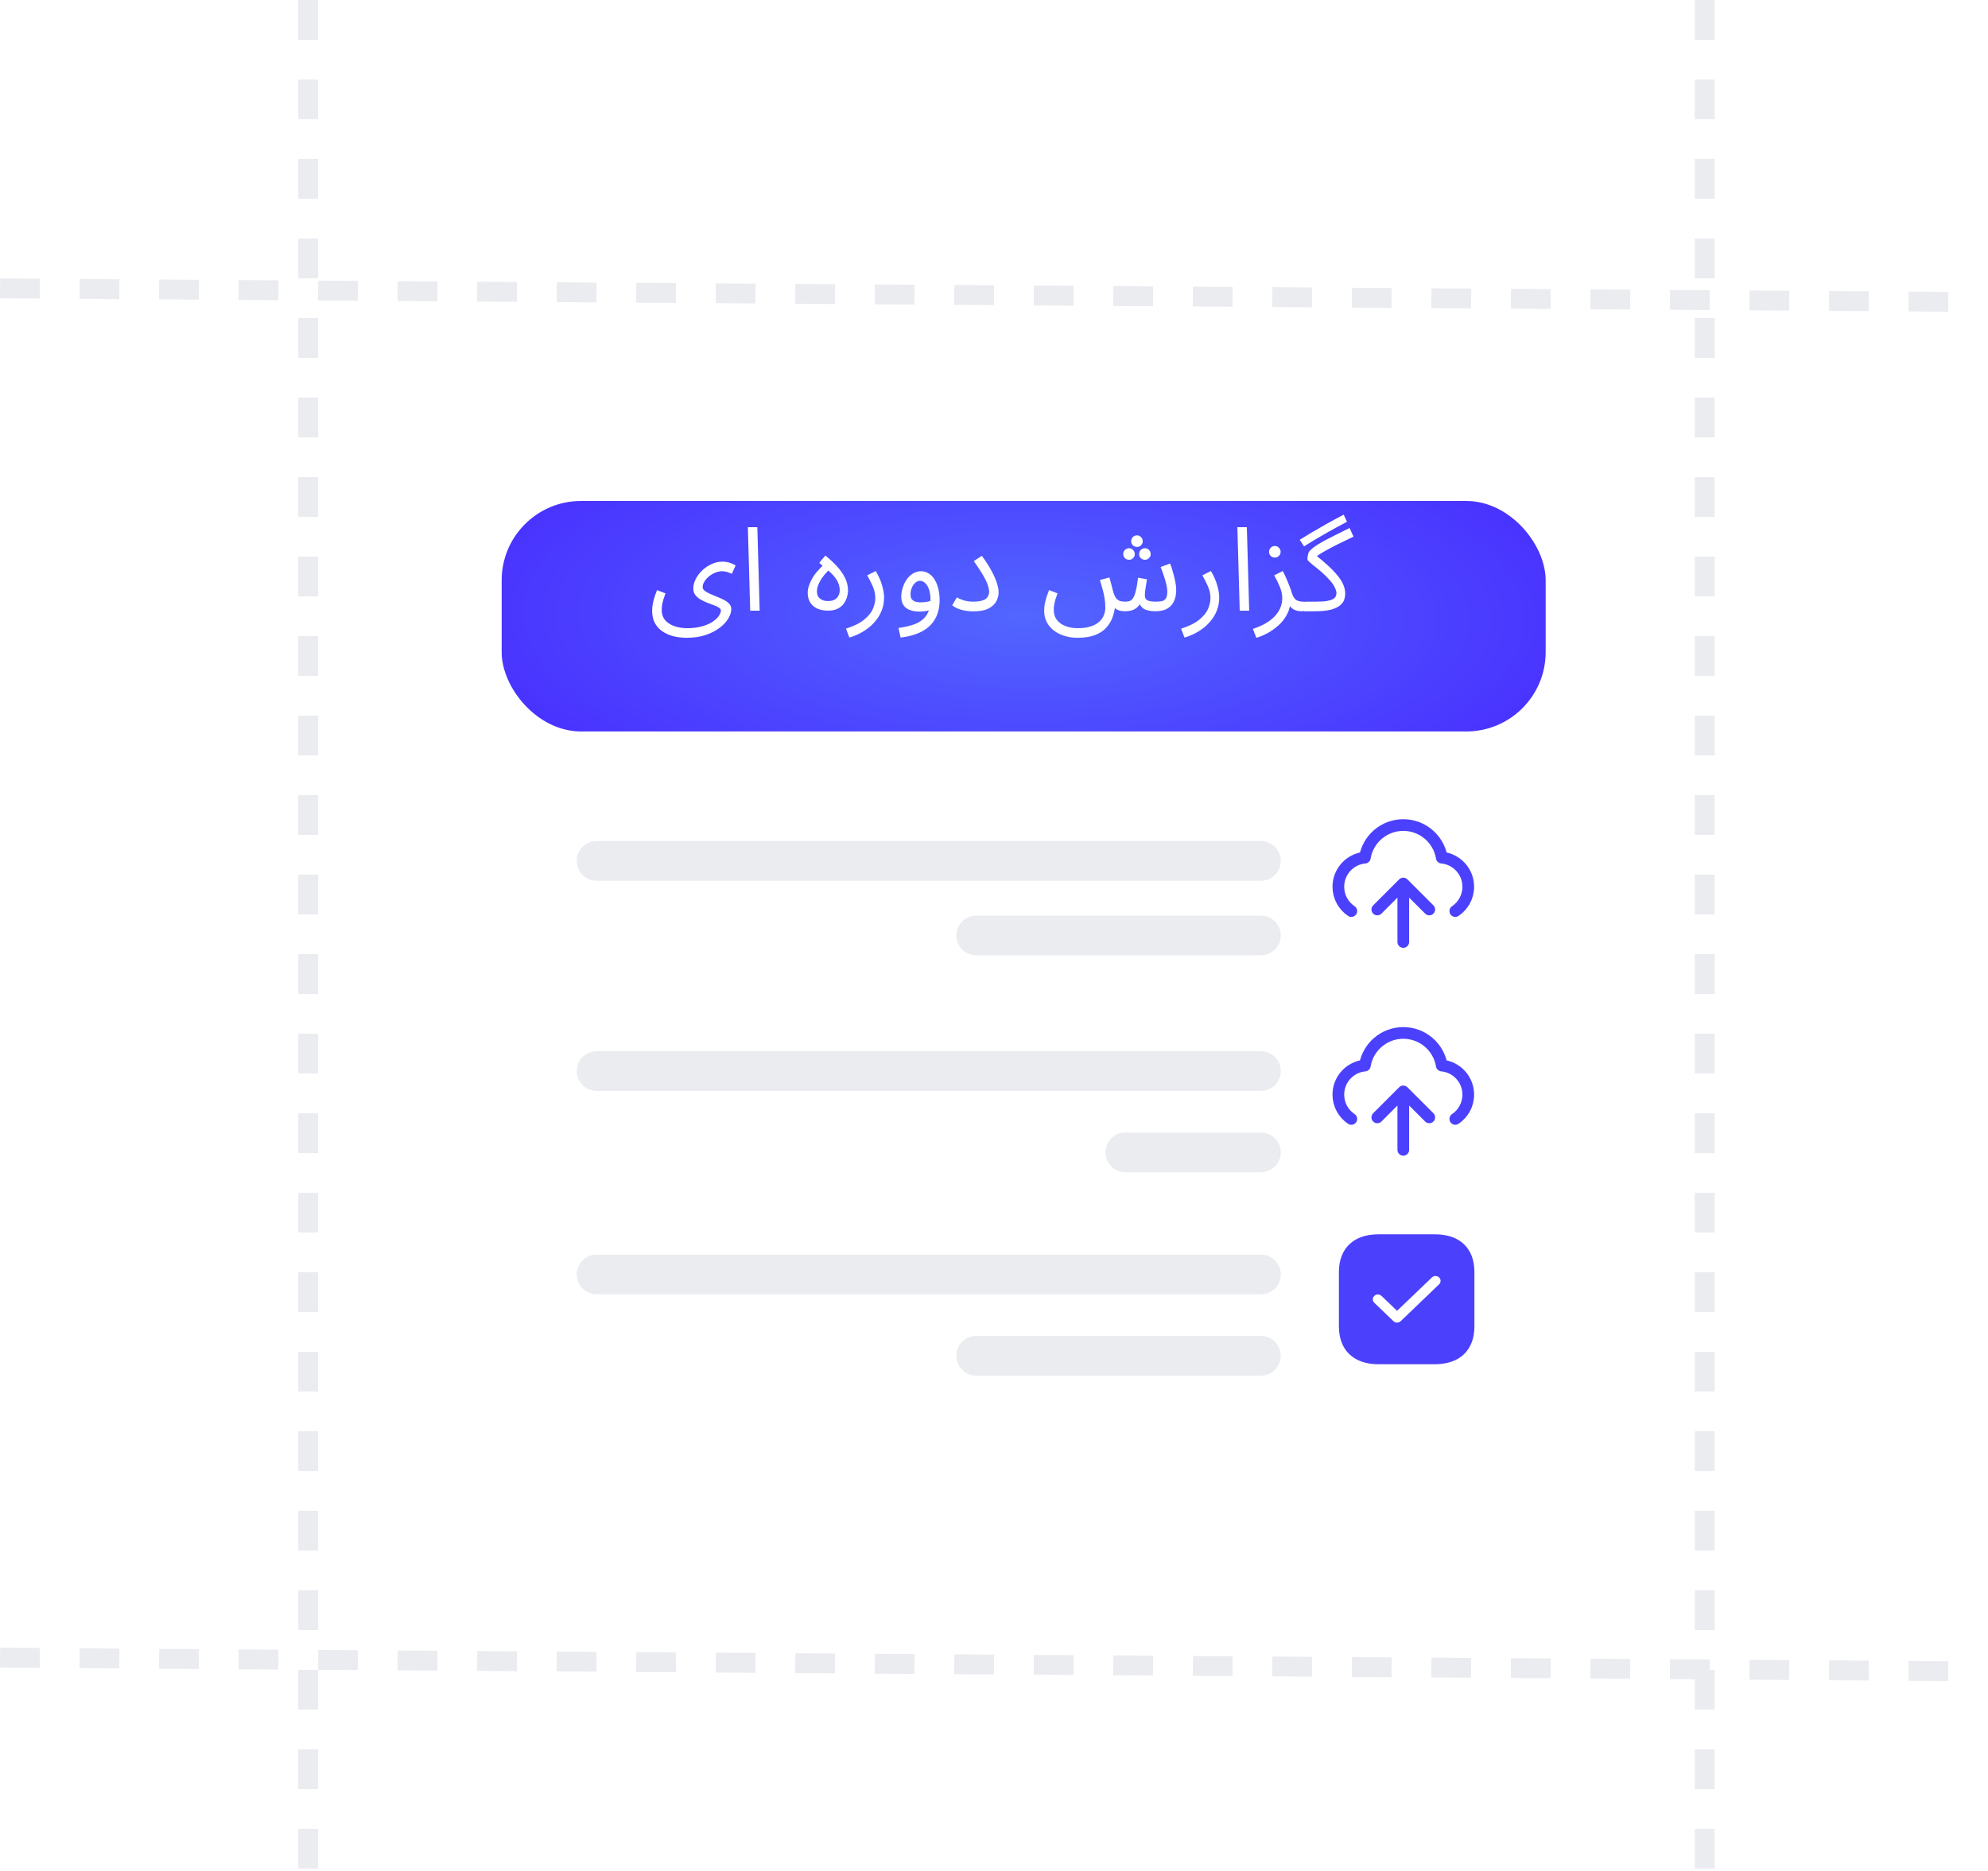 <svg width="85" height="80" viewBox="0 0 85 80" fill="none" xmlns="http://www.w3.org/2000/svg">
<line x1="72.887" y1="1.85396e-08" x2="72.887" y2="80" stroke="#EAECF0" stroke-width="0.848" stroke-dasharray="1.7 1.7"/>
<line x1="13.178" y1="1.85396e-08" x2="13.178" y2="80" stroke="#EAECF0" stroke-width="0.848" stroke-dasharray="1.7 1.7"/>
<line x1="0.003" y1="12.329" x2="84.061" y2="12.909" stroke="#EAECF0" stroke-width="0.848" stroke-dasharray="1.7 1.7"/>
<line x1="0.003" y1="70.88" x2="84.061" y2="71.46" stroke="#EAECF0" stroke-width="0.848" stroke-dasharray="1.7 1.7"/>
<g filter="url(#filter0_d_290_6697)">
<path d="M18.551 20.233C18.551 18.984 19.564 17.971 20.813 17.971H65.564C66.813 17.971 67.826 18.984 67.826 20.233V64.404C67.826 65.654 66.813 66.667 65.564 66.667H20.813C19.564 66.667 18.551 65.654 18.551 64.404V20.233Z" fill="white"/>
</g>
<g clip-path="url(#clip0_290_6697)">
<path d="M57.778 38.956C57.443 38.732 57.223 38.35 57.223 37.917C57.223 37.266 57.72 36.731 58.356 36.672C58.486 35.881 59.173 35.278 60 35.278C60.828 35.278 61.515 35.881 61.645 36.672C62.281 36.731 62.778 37.266 62.778 37.917C62.778 38.35 62.558 38.732 62.223 38.956M58.889 38.889L60 37.778M60 37.778L61.111 38.889M60 37.778V40.278" stroke="#4B41FC" stroke-width="0.5" stroke-linecap="round" stroke-linejoin="round"/>
</g>
<g clip-path="url(#clip1_290_6697)">
<path d="M57.778 47.845C57.443 47.621 57.223 47.239 57.223 46.806C57.223 46.154 57.72 45.62 58.356 45.561C58.486 44.77 59.173 44.167 60 44.167C60.828 44.167 61.515 44.77 61.645 45.561C62.281 45.62 62.778 46.154 62.778 46.806C62.778 47.239 62.558 47.621 62.223 47.845M58.889 47.778L60 46.667M60 46.667L61.111 47.778M60 46.667V49.167" stroke="#4B41FC" stroke-width="0.5" stroke-linecap="round" stroke-linejoin="round"/>
</g>
<path d="M61.36 52.778H58.931C57.876 52.778 57.247 53.38 57.247 54.392V56.717C57.247 57.73 57.876 58.333 58.931 58.333H61.357C62.412 58.333 63.041 57.73 63.041 56.719V54.392C63.044 53.38 62.415 52.778 61.36 52.778ZM61.531 54.916L59.888 56.492C59.847 56.53 59.792 56.553 59.734 56.553C59.676 56.553 59.621 56.53 59.58 56.492L58.76 55.705C58.676 55.625 58.676 55.492 58.76 55.411C58.844 55.33 58.983 55.33 59.067 55.411L59.734 56.05L61.224 54.622C61.308 54.541 61.447 54.541 61.531 54.622C61.615 54.703 61.615 54.833 61.531 54.916Z" fill="#4B41FC"/>
<g filter="url(#filter1_d_290_6697)">
<rect x="21.449" y="20.29" width="44.638" height="9.855" rx="3.393" fill="url(#paint0_radial_290_6697)"/>
</g>
<g filter="url(#filter2_d_290_6697)">
<path d="M27.883 26.116C27.883 26.036 27.89 25.951 27.903 25.861C27.919 25.768 27.943 25.669 27.973 25.566C28.006 25.459 28.046 25.348 28.093 25.231L28.453 25.371C28.419 25.464 28.39 25.553 28.363 25.636C28.34 25.719 28.321 25.798 28.308 25.871C28.298 25.944 28.293 26.014 28.293 26.081C28.293 26.211 28.32 26.324 28.373 26.421C28.43 26.518 28.508 26.598 28.608 26.661C28.708 26.728 28.825 26.778 28.958 26.811C29.091 26.844 29.235 26.861 29.388 26.861C29.628 26.861 29.838 26.834 30.018 26.781C30.198 26.731 30.348 26.666 30.468 26.586C30.588 26.506 30.676 26.423 30.733 26.336C30.793 26.249 30.823 26.173 30.823 26.106C30.823 26.059 30.794 26.018 30.738 25.981C30.681 25.944 30.608 25.909 30.518 25.876C30.428 25.843 30.333 25.808 30.233 25.771C30.133 25.731 30.038 25.684 29.948 25.631C29.858 25.578 29.785 25.514 29.728 25.441C29.671 25.364 29.643 25.274 29.643 25.171C29.643 25.034 29.676 24.899 29.743 24.766C29.813 24.629 29.906 24.504 30.023 24.391C30.143 24.278 30.276 24.188 30.423 24.121C30.57 24.051 30.721 24.016 30.878 24.016C31.018 24.016 31.138 24.036 31.238 24.076C31.338 24.113 31.41 24.148 31.453 24.181L31.288 24.536C31.231 24.509 31.168 24.484 31.098 24.461C31.028 24.438 30.954 24.426 30.878 24.426C30.781 24.426 30.683 24.446 30.583 24.486C30.486 24.526 30.396 24.579 30.313 24.646C30.233 24.713 30.168 24.786 30.118 24.866C30.068 24.946 30.043 25.026 30.043 25.106C30.043 25.163 30.071 25.214 30.128 25.261C30.188 25.308 30.265 25.351 30.358 25.391C30.451 25.431 30.549 25.473 30.653 25.516C30.759 25.556 30.86 25.601 30.953 25.651C31.046 25.698 31.121 25.753 31.178 25.816C31.238 25.879 31.268 25.954 31.268 26.041C31.268 26.164 31.226 26.298 31.143 26.441C31.059 26.584 30.936 26.718 30.773 26.841C30.61 26.968 30.41 27.071 30.173 27.151C29.939 27.231 29.669 27.271 29.363 27.271C29.153 27.271 28.958 27.248 28.778 27.201C28.601 27.154 28.445 27.083 28.308 26.986C28.174 26.893 28.07 26.773 27.993 26.626C27.919 26.483 27.883 26.313 27.883 26.116ZM32.076 26.111L31.976 22.541H32.381L32.481 26.111H32.076ZM35.394 26.111C35.23 26.111 35.084 26.083 34.954 26.026C34.824 25.969 34.72 25.883 34.644 25.766C34.57 25.649 34.534 25.501 34.534 25.321C34.534 25.178 34.589 24.999 34.699 24.786C34.809 24.569 35 24.341 35.274 24.101L35.369 24.371L35.029 24.066L35.289 23.756C35.462 23.893 35.622 24.039 35.769 24.196C35.915 24.353 36.034 24.519 36.124 24.696C36.214 24.873 36.259 25.059 36.259 25.256C36.259 25.333 36.245 25.419 36.219 25.516C36.192 25.613 36.147 25.708 36.084 25.801C36.02 25.891 35.932 25.966 35.819 26.026C35.705 26.083 35.564 26.111 35.394 26.111ZM35.394 25.701C35.507 25.701 35.6 25.683 35.674 25.646C35.75 25.606 35.807 25.551 35.844 25.481C35.884 25.411 35.904 25.329 35.904 25.236C35.904 25.153 35.889 25.066 35.859 24.976C35.832 24.883 35.775 24.783 35.689 24.676C35.605 24.566 35.477 24.443 35.304 24.306L35.524 24.296C35.4 24.403 35.294 24.516 35.204 24.636C35.114 24.753 35.045 24.868 34.999 24.981C34.952 25.091 34.929 25.191 34.929 25.281C34.929 25.421 34.972 25.526 35.059 25.596C35.149 25.666 35.26 25.701 35.394 25.701ZM36.315 27.261L36.17 26.881C36.506 26.774 36.765 26.646 36.945 26.496C37.128 26.349 37.253 26.196 37.32 26.036C37.39 25.876 37.425 25.723 37.425 25.576C37.425 25.483 37.415 25.393 37.395 25.306C37.375 25.219 37.34 25.121 37.29 25.011C37.24 24.901 37.17 24.764 37.08 24.601L37.445 24.416C37.571 24.633 37.661 24.838 37.715 25.031C37.771 25.224 37.8 25.394 37.8 25.541C37.8 25.751 37.765 25.941 37.695 26.111C37.628 26.281 37.538 26.431 37.425 26.561C37.315 26.694 37.193 26.808 37.06 26.901C36.93 26.994 36.798 27.071 36.665 27.131C36.535 27.191 36.418 27.234 36.315 27.261ZM38.505 27.261L38.416 26.851C38.615 26.824 38.799 26.786 38.965 26.736C39.136 26.689 39.281 26.621 39.401 26.531C39.524 26.441 39.619 26.323 39.685 26.176C39.752 26.029 39.785 25.846 39.785 25.626C39.785 25.523 39.776 25.424 39.755 25.331C39.736 25.234 39.706 25.149 39.666 25.076C39.626 25.003 39.577 24.944 39.52 24.901C39.467 24.858 39.406 24.836 39.336 24.836C39.259 24.836 39.189 24.866 39.126 24.926C39.066 24.983 39.017 25.056 38.98 25.146C38.947 25.236 38.931 25.326 38.931 25.416C38.931 25.486 38.944 25.548 38.971 25.601C39.001 25.651 39.049 25.689 39.115 25.716C39.182 25.743 39.269 25.756 39.376 25.756C39.472 25.756 39.569 25.746 39.666 25.726C39.766 25.706 39.85 25.679 39.92 25.646L39.941 25.996C39.861 26.053 39.766 26.093 39.656 26.116C39.549 26.139 39.441 26.151 39.331 26.151C39.204 26.151 39.09 26.138 38.99 26.111C38.894 26.084 38.81 26.046 38.74 25.996C38.674 25.943 38.622 25.876 38.586 25.796C38.552 25.716 38.535 25.623 38.535 25.516C38.535 25.389 38.556 25.263 38.596 25.136C38.636 25.006 38.692 24.888 38.766 24.781C38.839 24.674 38.927 24.589 39.031 24.526C39.134 24.459 39.249 24.426 39.376 24.426C39.509 24.426 39.626 24.461 39.725 24.531C39.825 24.598 39.909 24.689 39.975 24.806C40.042 24.923 40.092 25.054 40.126 25.201C40.159 25.348 40.175 25.499 40.175 25.656C40.175 25.966 40.112 26.233 39.986 26.456C39.862 26.683 39.675 26.863 39.425 26.996C39.179 27.129 38.872 27.218 38.505 27.261ZM40.712 25.886L40.912 25.541C40.978 25.584 41.072 25.626 41.192 25.666C41.312 25.706 41.452 25.726 41.612 25.726C41.778 25.726 41.91 25.709 42.007 25.676C42.107 25.643 42.178 25.594 42.222 25.531C42.268 25.464 42.292 25.388 42.292 25.301C42.292 25.234 42.277 25.153 42.247 25.056C42.22 24.956 42.16 24.823 42.067 24.656C41.973 24.486 41.83 24.264 41.637 23.991L41.982 23.766C42.158 24.009 42.298 24.229 42.402 24.426C42.508 24.623 42.583 24.796 42.627 24.946C42.673 25.093 42.697 25.219 42.697 25.326C42.697 25.459 42.663 25.589 42.597 25.716C42.53 25.839 42.418 25.941 42.262 26.021C42.105 26.101 41.888 26.141 41.612 26.141C41.492 26.141 41.375 26.131 41.262 26.111C41.152 26.091 41.05 26.063 40.957 26.026C40.863 25.986 40.782 25.939 40.712 25.886ZM46.06 27.271C45.87 27.271 45.69 27.244 45.52 27.191C45.35 27.141 45.199 27.066 45.065 26.966C44.935 26.866 44.832 26.744 44.755 26.601C44.682 26.461 44.645 26.299 44.645 26.116C44.645 26.036 44.652 25.951 44.665 25.861C44.682 25.768 44.705 25.669 44.735 25.566C44.769 25.459 44.809 25.348 44.855 25.231L45.215 25.371C45.182 25.464 45.152 25.553 45.125 25.636C45.102 25.719 45.084 25.798 45.07 25.871C45.06 25.944 45.055 26.014 45.055 26.081C45.055 26.251 45.1 26.394 45.19 26.511C45.284 26.628 45.407 26.714 45.56 26.771C45.717 26.831 45.889 26.861 46.075 26.861C46.302 26.861 46.492 26.834 46.645 26.781C46.799 26.731 46.92 26.663 47.01 26.576C47.1 26.493 47.164 26.399 47.2 26.296C47.24 26.193 47.26 26.088 47.26 25.981C47.26 25.834 47.249 25.696 47.225 25.566C47.205 25.436 47.177 25.309 47.14 25.186C47.107 25.059 47.07 24.931 47.03 24.801L47.435 24.691C47.472 24.818 47.5 24.921 47.52 25.001C47.54 25.078 47.555 25.139 47.565 25.186C47.579 25.233 47.59 25.274 47.6 25.311C47.637 25.434 47.679 25.526 47.725 25.586C47.775 25.643 47.832 25.681 47.895 25.701C47.962 25.718 48.037 25.726 48.12 25.726C48.187 25.726 48.245 25.718 48.295 25.701C48.349 25.684 48.397 25.644 48.44 25.581C48.487 25.518 48.527 25.416 48.56 25.276C48.597 25.136 48.63 24.944 48.66 24.701L49.04 24.771C49.03 24.831 49.019 24.904 49.005 24.991C48.992 25.078 48.979 25.164 48.965 25.251C48.955 25.334 48.95 25.404 48.95 25.461C48.95 25.508 48.96 25.553 48.98 25.596C49.004 25.636 49.047 25.668 49.11 25.691C49.177 25.714 49.275 25.726 49.405 25.726C49.509 25.726 49.597 25.719 49.67 25.706C49.747 25.689 49.805 25.651 49.845 25.591C49.889 25.528 49.91 25.429 49.91 25.296C49.91 25.213 49.897 25.114 49.87 25.001C49.844 24.884 49.809 24.761 49.765 24.631C49.722 24.501 49.675 24.373 49.625 24.246L50.03 24.096C50.074 24.203 50.114 24.324 50.15 24.461C50.19 24.598 50.224 24.733 50.25 24.866C50.277 24.999 50.29 25.116 50.29 25.216C50.29 25.386 50.267 25.529 50.22 25.646C50.177 25.763 50.115 25.858 50.035 25.931C49.955 26.004 49.86 26.058 49.75 26.091C49.644 26.121 49.527 26.136 49.4 26.136C49.284 26.136 49.182 26.126 49.095 26.106C49.012 26.086 48.94 26.056 48.88 26.016C48.824 25.973 48.779 25.919 48.745 25.856C48.715 25.789 48.694 25.713 48.68 25.626H48.85C48.797 25.746 48.737 25.844 48.67 25.921C48.604 25.994 48.524 26.049 48.43 26.086C48.34 26.119 48.229 26.136 48.095 26.136C47.992 26.136 47.904 26.123 47.83 26.096C47.757 26.066 47.695 26.029 47.645 25.986C47.599 25.939 47.562 25.888 47.535 25.831C47.509 25.771 47.489 25.711 47.475 25.651L47.68 25.906C47.664 26.066 47.627 26.226 47.57 26.386C47.517 26.546 47.43 26.693 47.31 26.826C47.194 26.963 47.034 27.071 46.83 27.151C46.627 27.231 46.37 27.271 46.06 27.271ZM48.615 23.386C48.545 23.386 48.485 23.363 48.435 23.316C48.389 23.266 48.365 23.208 48.365 23.141C48.365 23.074 48.389 23.016 48.435 22.966C48.485 22.916 48.545 22.891 48.615 22.891C48.682 22.891 48.739 22.916 48.785 22.966C48.835 23.016 48.86 23.074 48.86 23.141C48.86 23.208 48.835 23.266 48.785 23.316C48.739 23.363 48.682 23.386 48.615 23.386ZM48.275 23.936C48.205 23.936 48.145 23.913 48.095 23.866C48.049 23.816 48.025 23.758 48.025 23.691C48.025 23.624 48.049 23.566 48.095 23.516C48.145 23.466 48.205 23.441 48.275 23.441C48.342 23.441 48.399 23.466 48.445 23.516C48.495 23.566 48.52 23.624 48.52 23.691C48.52 23.758 48.495 23.816 48.445 23.866C48.399 23.913 48.342 23.936 48.275 23.936ZM48.955 23.936C48.885 23.936 48.825 23.913 48.775 23.866C48.729 23.816 48.705 23.758 48.705 23.691C48.705 23.624 48.729 23.566 48.775 23.516C48.825 23.466 48.885 23.441 48.955 23.441C49.022 23.441 49.079 23.466 49.125 23.516C49.175 23.566 49.2 23.624 49.2 23.691C49.2 23.758 49.175 23.816 49.125 23.866C49.079 23.913 49.022 23.936 48.955 23.936ZM50.645 27.261L50.5 26.881C50.837 26.774 51.095 26.646 51.275 26.496C51.459 26.349 51.584 26.196 51.65 26.036C51.72 25.876 51.755 25.723 51.755 25.576C51.755 25.483 51.745 25.393 51.725 25.306C51.705 25.219 51.67 25.121 51.62 25.011C51.57 24.901 51.5 24.764 51.41 24.601L51.775 24.416C51.902 24.633 51.992 24.838 52.045 25.031C52.102 25.224 52.13 25.394 52.13 25.541C52.13 25.751 52.095 25.941 52.025 26.111C51.959 26.281 51.868 26.431 51.755 26.561C51.645 26.694 51.523 26.808 51.39 26.901C51.26 26.994 51.129 27.071 50.995 27.131C50.865 27.191 50.748 27.234 50.645 27.261ZM53.006 26.111L52.906 22.541H53.311L53.411 26.111H53.006ZM53.715 27.271L53.57 26.891C53.813 26.811 54.015 26.719 54.175 26.616C54.339 26.513 54.467 26.403 54.56 26.286C54.657 26.169 54.725 26.051 54.765 25.931C54.805 25.808 54.825 25.689 54.825 25.576C54.825 25.413 54.788 25.248 54.715 25.081C54.645 24.911 54.567 24.751 54.48 24.601L54.845 24.416C54.908 24.533 54.964 24.648 55.01 24.761C55.06 24.874 55.103 24.981 55.14 25.081C55.18 25.181 55.212 25.273 55.235 25.356C55.282 25.499 55.342 25.598 55.415 25.651C55.492 25.701 55.595 25.726 55.725 25.726C55.795 25.726 55.845 25.746 55.875 25.786C55.908 25.823 55.925 25.868 55.925 25.921C55.925 25.974 55.902 26.024 55.855 26.071C55.809 26.114 55.748 26.136 55.675 26.136C55.529 26.136 55.408 26.111 55.315 26.061C55.225 26.008 55.157 25.939 55.11 25.856C55.063 25.769 55.032 25.679 55.015 25.586L55.175 25.676C55.175 25.896 55.125 26.096 55.025 26.276C54.928 26.459 54.803 26.618 54.65 26.751C54.497 26.888 54.337 26.999 54.17 27.086C54.004 27.173 53.852 27.234 53.715 27.271ZM54.51 23.841C54.44 23.841 54.38 23.818 54.33 23.771C54.283 23.721 54.26 23.663 54.26 23.596C54.26 23.529 54.283 23.471 54.33 23.421C54.38 23.371 54.44 23.346 54.51 23.346C54.577 23.346 54.633 23.371 54.68 23.421C54.73 23.471 54.755 23.529 54.755 23.596C54.755 23.663 54.73 23.721 54.68 23.771C54.633 23.818 54.577 23.841 54.51 23.841ZM55.757 23.361L55.572 23.081C55.702 23.001 55.857 22.906 56.037 22.796C56.221 22.686 56.431 22.564 56.667 22.431C56.904 22.298 57.166 22.156 57.452 22.006L57.592 22.311C57.302 22.464 57.044 22.604 56.817 22.731C56.594 22.858 56.396 22.973 56.222 23.076C56.049 23.179 55.894 23.274 55.757 23.361ZM55.762 26.136L55.812 25.726H56.282C56.479 25.726 56.634 25.716 56.747 25.696C56.864 25.673 56.949 25.644 57.002 25.611C57.059 25.574 57.096 25.536 57.112 25.496C57.132 25.453 57.142 25.409 57.142 25.366C57.142 25.289 57.112 25.194 57.052 25.081C56.996 24.968 56.877 24.821 56.697 24.641C56.604 24.548 56.511 24.463 56.417 24.386C56.324 24.306 56.237 24.236 56.157 24.176C56.081 24.113 56.019 24.059 55.972 24.016C55.926 23.973 55.902 23.939 55.902 23.916C55.902 23.866 55.906 23.818 55.912 23.771C55.922 23.724 55.934 23.681 55.947 23.641C55.964 23.601 55.984 23.569 56.007 23.546C56.074 23.476 56.159 23.406 56.262 23.336C56.369 23.266 56.492 23.193 56.632 23.116C56.776 23.039 56.936 22.958 57.112 22.871C57.292 22.781 57.489 22.683 57.702 22.576L57.872 22.946C57.606 23.073 57.382 23.181 57.202 23.271C57.026 23.358 56.876 23.436 56.752 23.506C56.629 23.573 56.521 23.636 56.427 23.696C56.334 23.756 56.239 23.823 56.142 23.896L56.217 23.706C56.427 23.873 56.612 24.029 56.772 24.176C56.936 24.323 57.072 24.464 57.182 24.601C57.292 24.734 57.376 24.866 57.432 24.996C57.489 25.126 57.517 25.258 57.517 25.391C57.517 25.464 57.504 25.544 57.477 25.631C57.451 25.718 57.394 25.799 57.307 25.876C57.221 25.953 57.091 26.016 56.917 26.066C56.744 26.113 56.511 26.136 56.217 26.136H55.762Z" fill="white"/>
</g>
<path d="M25.508 36.812H53.914" stroke="#EAECF0" stroke-width="1.697" stroke-linecap="round"/>
<path d="M25.508 45.797H53.914" stroke="#EAECF0" stroke-width="1.697" stroke-linecap="round"/>
<path d="M25.508 54.493H53.914" stroke="#EAECF0" stroke-width="1.697" stroke-linecap="round"/>
<path d="M41.738 40L53.912 40" stroke="#EAECF0" stroke-width="1.697" stroke-linecap="round"/>
<path d="M48.116 49.275L53.913 49.275" stroke="#EAECF0" stroke-width="1.697" stroke-linecap="round"/>
<path d="M41.738 57.971L53.912 57.971" stroke="#EAECF0" stroke-width="1.697" stroke-linecap="round"/>
<defs>
<filter id="filter0_d_290_6697" x="15.723" y="16.274" width="54.931" height="54.351" filterUnits="userSpaceOnUse" color-interpolation-filters="sRGB">
<feFlood flood-opacity="0" result="BackgroundImageFix"/>
<feColorMatrix in="SourceAlpha" type="matrix" values="0 0 0 0 0 0 0 0 0 0 0 0 0 0 0 0 0 0 127 0" result="hardAlpha"/>
<feOffset dy="1.131"/>
<feGaussianBlur stdDeviation="1.414"/>
<feComposite in2="hardAlpha" operator="out"/>
<feColorMatrix type="matrix" values="0 0 0 0 0 0 0 0 0 0 0 0 0 0 0 0 0 0 0.1 0"/>
<feBlend mode="normal" in2="BackgroundImageFix" result="effect1_dropShadow_290_6697"/>
<feBlend mode="normal" in="SourceGraphic" in2="effect1_dropShadow_290_6697" result="shape"/>
</filter>
<filter id="filter1_d_290_6697" x="18.622" y="18.593" width="50.293" height="15.51" filterUnits="userSpaceOnUse" color-interpolation-filters="sRGB">
<feFlood flood-opacity="0" result="BackgroundImageFix"/>
<feColorMatrix in="SourceAlpha" type="matrix" values="0 0 0 0 0 0 0 0 0 0 0 0 0 0 0 0 0 0 127 0" result="hardAlpha"/>
<feOffset dy="1.131"/>
<feGaussianBlur stdDeviation="1.414"/>
<feComposite in2="hardAlpha" operator="out"/>
<feColorMatrix type="matrix" values="0 0 0 0 0 0 0 0 0 0 0 0 0 0 0 0 0 0 0.1 0"/>
<feBlend mode="normal" in2="BackgroundImageFix" result="effect1_dropShadow_290_6697"/>
<feBlend mode="normal" in="SourceGraphic" in2="effect1_dropShadow_290_6697" result="shape"/>
</filter>
<filter id="filter2_d_290_6697" x="25.621" y="19.744" width="34.513" height="9.789" filterUnits="userSpaceOnUse" color-interpolation-filters="sRGB">
<feFlood flood-opacity="0" result="BackgroundImageFix"/>
<feColorMatrix in="SourceAlpha" type="matrix" values="0 0 0 0 0 0 0 0 0 0 0 0 0 0 0 0 0 0 127 0" result="hardAlpha"/>
<feOffset/>
<feGaussianBlur stdDeviation="1.131"/>
<feComposite in2="hardAlpha" operator="out"/>
<feColorMatrix type="matrix" values="0 0 0 0 0 0 0 0 0 0 0 0 0 0 0 0 0 0 0.25 0"/>
<feBlend mode="normal" in2="BackgroundImageFix" result="effect1_dropShadow_290_6697"/>
<feBlend mode="normal" in="SourceGraphic" in2="effect1_dropShadow_290_6697" result="shape"/>
</filter>
<radialGradient id="paint0_radial_290_6697" cx="0" cy="0" r="1" gradientUnits="userSpaceOnUse" gradientTransform="translate(43.768 25.218) rotate(0.551) scale(30.146 11.053)">
<stop stop-color="#5266FF"/>
<stop offset="1" stop-color="#4726FF"/>
</radialGradient>
<clipPath id="clip0_290_6697">
<rect width="6.667" height="6.667" fill="white" transform="translate(56.667 34.444)"/>
</clipPath>
<clipPath id="clip1_290_6697">
<rect width="6.667" height="6.667" fill="white" transform="translate(56.667 43.333)"/>
</clipPath>
</defs>
</svg>
